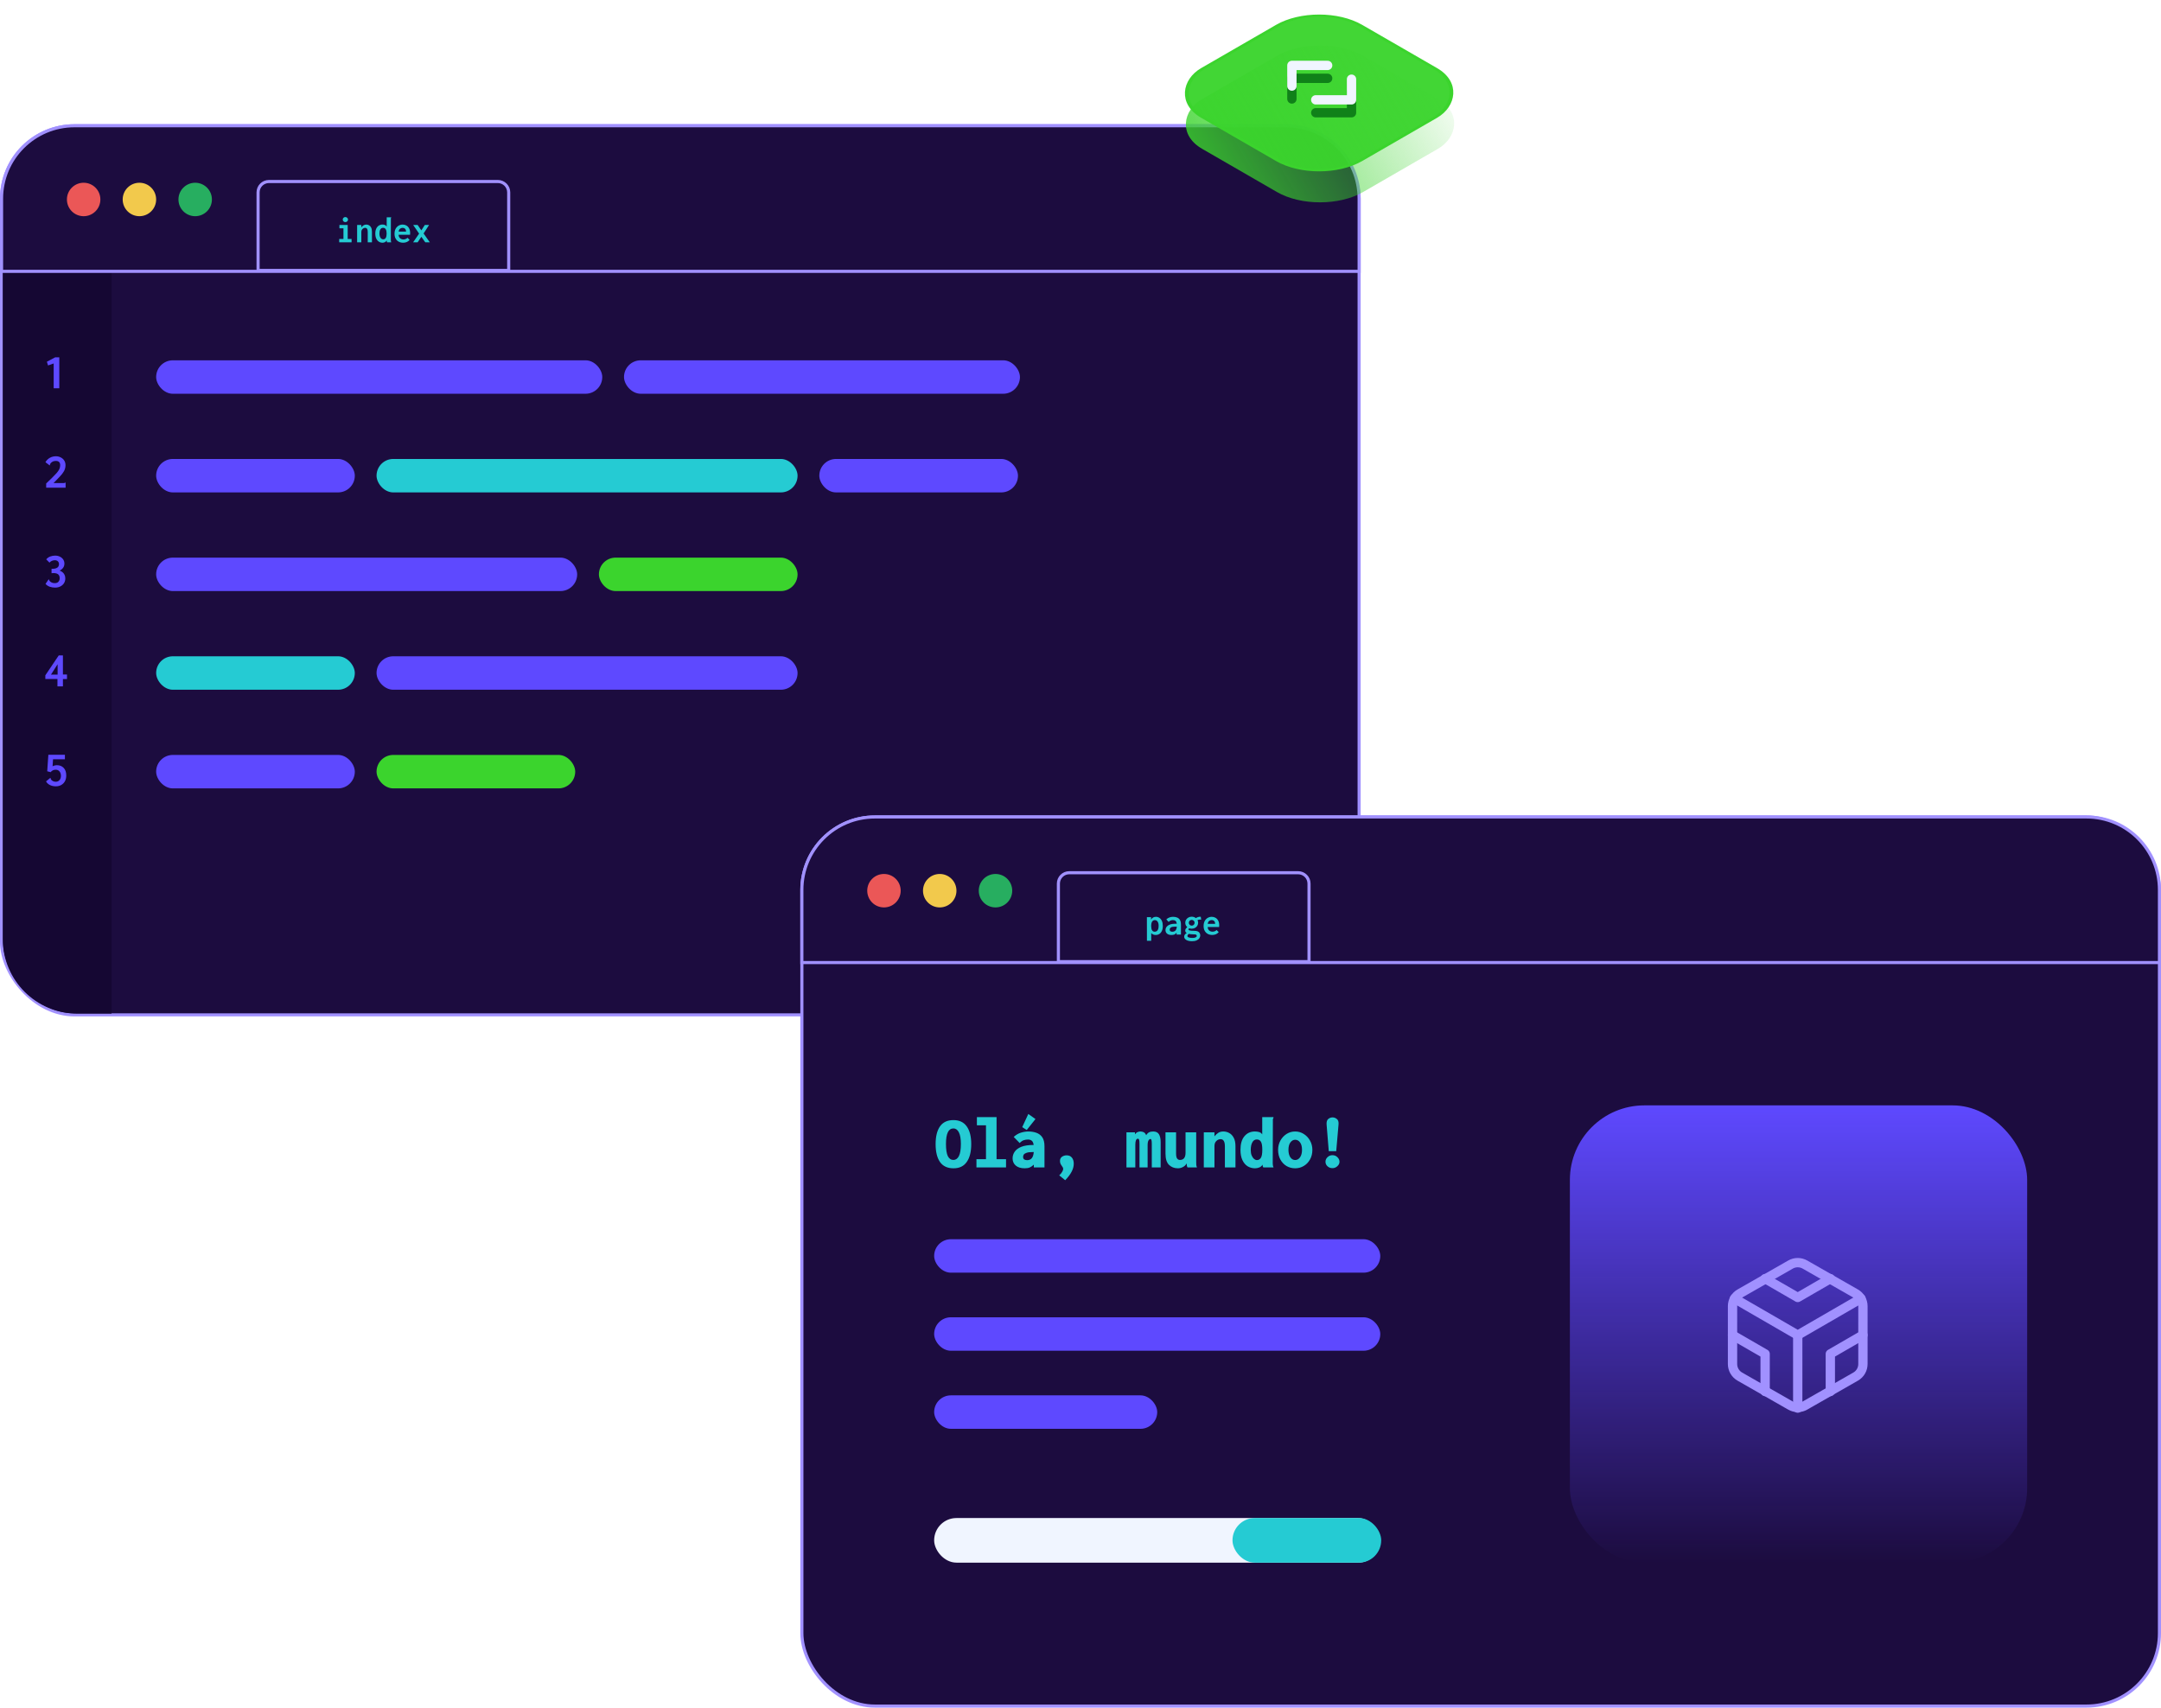 <svg width="696" height="550" viewBox="0 0 696 550" fill="none" xmlns="http://www.w3.org/2000/svg">
<rect x="0.5" y="40.5" width="437.24" height="286.37" rx="23.5" fill="#1C0C3F" stroke="#A191FF"/>
<path d="M0.898 86.698H35.921V326.472H24.898C11.643 326.472 0.898 315.727 0.898 302.472V86.698Z" fill="#150733"/>
<path d="M24 40.5H414.24C427.218 40.5 437.74 51.021 437.74 64V87.395H0.5V64C0.5 51.021 11.021 40.5 24 40.5Z" fill="#1C0C3F" stroke="#A191FF"/>
<circle cx="44.902" cy="64.247" r="5.388" fill="#F2C94C"/>
<circle cx="26.941" cy="64.247" r="5.388" fill="#EB5757"/>
<circle cx="62.862" cy="64.247" r="5.388" fill="#27AE60"/>
<path d="M17.288 125.066V117.066L15.48 117.706L15.097 116.506L17.753 115.098H19.096V125.066H17.288ZM14.873 155.722C15.64 154.975 16.307 154.33 16.872 153.786C17.438 153.231 17.907 152.741 18.28 152.314C18.654 151.877 18.931 151.466 19.113 151.082C19.294 150.687 19.384 150.271 19.384 149.834C19.384 148.917 18.915 148.458 17.977 148.458C17.635 148.458 17.326 148.517 17.049 148.634C16.771 148.751 16.52 148.943 16.297 149.21C16.201 149.359 16.137 149.471 16.105 149.546C16.083 149.621 16.078 149.701 16.088 149.786L15.992 149.898L15.88 149.818L14.633 148.858C14.995 148.25 15.47 147.781 16.056 147.45C16.654 147.119 17.299 146.954 17.992 146.954C18.569 146.954 19.091 147.077 19.561 147.322C20.03 147.557 20.403 147.887 20.68 148.314C20.958 148.741 21.096 149.247 21.096 149.834C21.096 150.517 20.936 151.151 20.616 151.738C20.297 152.314 19.843 152.906 19.256 153.514C18.68 154.122 18.009 154.815 17.241 155.594H20.392C20.563 155.594 20.686 155.583 20.761 155.562C20.846 155.541 20.921 155.498 20.985 155.434H21.128V157.066H14.873V155.722ZM17.721 189.258C17.134 189.258 16.563 189.162 16.009 188.97C15.454 188.767 15.006 188.463 14.665 188.058L15.576 186.73L15.672 186.602L15.8 186.682C15.822 186.767 15.843 186.853 15.864 186.938C15.896 187.023 15.976 187.13 16.105 187.258C16.297 187.429 16.52 187.567 16.776 187.674C17.032 187.77 17.32 187.818 17.64 187.818C18.152 187.818 18.542 187.674 18.808 187.386C19.086 187.087 19.224 186.703 19.224 186.234C19.224 185.573 19 185.114 18.552 184.858C18.115 184.602 17.465 184.522 16.601 184.618V183.21C17.23 183.221 17.715 183.162 18.056 183.034C18.409 182.895 18.654 182.709 18.793 182.474C18.931 182.239 19 181.989 19 181.722C19 181.327 18.878 181.018 18.633 180.794C18.398 180.559 18.078 180.442 17.672 180.442C17.352 180.442 17.038 180.506 16.729 180.634C16.43 180.751 16.163 180.943 15.928 181.21L14.889 180.154C15.262 179.717 15.704 179.407 16.216 179.226C16.729 179.045 17.235 178.954 17.736 178.954C18.323 178.954 18.84 179.066 19.288 179.29C19.747 179.514 20.105 179.818 20.36 180.202C20.616 180.586 20.744 181.029 20.744 181.53C20.744 182.085 20.584 182.559 20.265 182.954C19.955 183.338 19.598 183.61 19.192 183.77C19.502 183.877 19.795 184.037 20.073 184.25C20.36 184.463 20.59 184.741 20.761 185.082C20.942 185.423 21.032 185.829 21.032 186.298C21.032 186.853 20.899 187.354 20.633 187.802C20.366 188.239 19.982 188.591 19.48 188.858C18.99 189.125 18.403 189.258 17.721 189.258ZM18.505 221.066V218.698H14.601V217.514L18.921 211.098H20.265V217.242H21.576V218.714H20.265V221.066H18.505ZM16.424 217.274H18.552V213.946L16.424 217.274ZM17.992 253.258C17.299 253.258 16.67 253.125 16.105 252.858C15.55 252.591 15.123 252.197 14.825 251.674L16.088 250.634L16.216 250.538L16.297 250.65C16.297 250.735 16.312 250.815 16.345 250.89C16.377 250.965 16.446 251.071 16.552 251.21C16.926 251.594 17.401 251.786 17.977 251.786C18.456 251.786 18.851 251.61 19.16 251.258C19.47 250.895 19.625 250.442 19.625 249.898C19.625 249.311 19.475 248.837 19.177 248.474C18.878 248.101 18.462 247.914 17.928 247.914C17.256 247.914 16.718 248.175 16.312 248.698L15.209 248.41L15.576 243.098H20.904V244.554H17.081L16.936 246.81C17.128 246.703 17.352 246.618 17.608 246.554C17.875 246.49 18.12 246.458 18.345 246.458C19.23 246.458 19.95 246.746 20.505 247.322C21.059 247.887 21.337 248.703 21.337 249.77C21.337 250.495 21.192 251.119 20.904 251.642C20.616 252.154 20.216 252.554 19.704 252.842C19.203 253.119 18.633 253.258 17.992 253.258Z" fill="#5E49FF"/>
<rect x="50.29" y="116.047" width="143.685" height="10.776" rx="5.388" fill="#5E49FF"/>
<rect x="200.975" y="116.047" width="127.521" height="10.776" rx="5.388" fill="#5E49FF"/>
<rect x="50.29" y="147.823" width="63.985" height="10.776" rx="5.388" fill="#5E49FF"/>
<rect x="50.29" y="211.376" width="63.985" height="10.776" rx="5.388" fill="#25CBD3"/>
<rect x="50.29" y="243.152" width="63.985" height="10.776" rx="5.388" fill="#5E49FF"/>
<rect x="192.893" y="179.599" width="63.985" height="10.776" rx="5.388" fill="#3BD42D"/>
<rect x="121.275" y="147.823" width="135.603" height="10.776" rx="5.388" fill="#25CBD3"/>
<rect x="50.29" y="179.599" width="135.603" height="10.776" rx="5.388" fill="#5E49FF"/>
<rect x="121.275" y="211.376" width="135.603" height="10.776" rx="5.388" fill="#5E49FF"/>
<rect x="121.275" y="243.152" width="63.985" height="10.776" rx="5.388" fill="#3BD42D"/>
<rect x="263.877" y="147.823" width="63.985" height="10.776" rx="5.388" fill="#5E49FF"/>
<path d="M86.619 58.461H160.34C162.273 58.461 163.84 60.028 163.84 61.961V87.096H83.119V61.961C83.119 60.028 84.686 58.461 86.619 58.461Z" fill="#1C0C3F" stroke="#A191FF"/>
<path d="M109.247 78.043V76.975H110.615V73.531H109.319V72.463H111.983V76.975H113.231V78.043H109.247ZM111.239 71.539C110.999 71.539 110.795 71.459 110.627 71.299C110.467 71.139 110.387 70.947 110.387 70.723C110.387 70.491 110.467 70.299 110.627 70.147C110.787 69.987 110.991 69.907 111.239 69.907C111.463 69.907 111.659 69.987 111.827 70.147C112.003 70.307 112.091 70.499 112.091 70.723C112.091 70.947 112.003 71.139 111.827 71.299C111.659 71.459 111.463 71.539 111.239 71.539ZM115.019 78.043V72.463H116.375V73.231C116.575 72.959 116.807 72.743 117.071 72.583C117.335 72.415 117.639 72.331 117.983 72.331C118.303 72.331 118.599 72.411 118.871 72.571C119.151 72.723 119.375 72.971 119.543 73.315C119.711 73.659 119.795 74.111 119.795 74.671V78.043H118.439V74.695C118.439 74.239 118.367 73.907 118.223 73.699C118.079 73.483 117.879 73.375 117.623 73.375C117.423 73.375 117.227 73.431 117.035 73.543C116.843 73.647 116.683 73.799 116.555 73.999C116.435 74.199 116.375 74.439 116.375 74.719V78.043H115.019ZM123.191 78.175C122.775 78.175 122.391 78.067 122.039 77.851C121.695 77.635 121.415 77.307 121.199 76.867C120.983 76.427 120.875 75.879 120.875 75.223C120.875 74.575 120.979 74.039 121.187 73.615C121.395 73.183 121.675 72.859 122.027 72.643C122.379 72.427 122.771 72.319 123.203 72.319C123.483 72.319 123.743 72.371 123.983 72.475C124.223 72.579 124.411 72.747 124.547 72.979V69.991H125.999V70.099C125.951 70.147 125.919 70.203 125.903 70.267C125.895 70.323 125.891 70.415 125.891 70.543L125.879 77.299C125.879 77.427 125.887 77.551 125.903 77.671C125.919 77.791 125.955 77.915 126.011 78.043H124.679C124.615 77.915 124.579 77.815 124.571 77.743C124.563 77.663 124.559 77.559 124.559 77.431C124.407 77.687 124.211 77.875 123.971 77.995C123.731 78.115 123.471 78.175 123.191 78.175ZM123.419 77.083C124.155 77.083 124.523 76.467 124.523 75.235C124.523 73.995 124.143 73.375 123.383 73.375C122.999 73.375 122.707 73.539 122.507 73.867C122.307 74.195 122.207 74.639 122.207 75.199C122.207 75.791 122.323 76.255 122.555 76.591C122.795 76.919 123.083 77.083 123.419 77.083ZM129.851 78.175C129.315 78.175 128.835 78.063 128.411 77.839C127.995 77.615 127.667 77.287 127.427 76.855C127.187 76.423 127.067 75.903 127.067 75.295C127.067 74.671 127.183 74.139 127.415 73.699C127.655 73.259 127.971 72.923 128.363 72.691C128.763 72.451 129.207 72.331 129.695 72.331C130.127 72.331 130.523 72.431 130.883 72.631C131.251 72.831 131.543 73.135 131.759 73.543C131.983 73.943 132.095 74.443 132.095 75.043C132.095 75.123 132.091 75.219 132.083 75.331C132.083 75.443 132.079 75.539 132.071 75.619H128.375C128.391 75.971 128.475 76.259 128.627 76.483C128.779 76.699 128.967 76.859 129.191 76.963C129.415 77.067 129.655 77.119 129.911 77.119C130.159 77.119 130.395 77.079 130.619 76.999C130.843 76.919 131.051 76.783 131.243 76.591L131.939 77.263C131.667 77.583 131.355 77.815 131.003 77.959C130.651 78.103 130.267 78.175 129.851 78.175ZM128.399 74.599H130.775C130.775 74.207 130.675 73.907 130.475 73.699C130.275 73.491 129.995 73.387 129.635 73.387C129.323 73.387 129.051 73.487 128.819 73.687C128.587 73.879 128.447 74.183 128.399 74.599ZM133.055 78.043L134.987 75.247L133.079 72.463H134.507L135.707 74.191L136.823 72.463H138.191L136.427 75.199L138.431 78.043H136.967L135.707 76.267L134.507 78.043H133.055Z" fill="#25CBD3"/>
<rect x="258.26" y="263.13" width="437.24" height="286.37" rx="23.5" fill="#1C0C3F" stroke="#A191FF"/>
<path d="M281.76 263.13H672C684.979 263.13 695.5 273.651 695.5 286.63V310.025H258.26V286.63C258.26 273.651 268.782 263.13 281.76 263.13Z" fill="#1C0C3F" stroke="#A191FF"/>
<circle cx="302.662" cy="286.876" r="5.388" fill="#F2C94C"/>
<circle cx="284.701" cy="286.876" r="5.388" fill="#EB5757"/>
<circle cx="320.623" cy="286.876" r="5.388" fill="#27AE60"/>
<path d="M344.379 281.09H418.1C420.033 281.09 421.6 282.657 421.6 284.59V309.725H340.879V284.59C340.879 282.657 342.446 281.09 344.379 281.09Z" fill="#1C0C3F" stroke="#A191FF"/>
<path d="M369.396 303.004L369.384 295.408H370.728V296.188C370.904 295.876 371.128 295.648 371.4 295.504C371.672 295.36 371.972 295.288 372.3 295.288C372.708 295.288 373.076 295.4 373.404 295.624C373.74 295.84 374.008 296.168 374.208 296.608C374.408 297.04 374.508 297.58 374.508 298.228C374.508 298.884 374.404 299.428 374.196 299.86C373.988 300.292 373.712 300.616 373.368 300.832C373.032 301.04 372.668 301.144 372.276 301.144C371.98 301.144 371.696 301.092 371.424 300.988C371.152 300.884 370.936 300.728 370.776 300.52V303.004H369.396ZM371.904 300.088C372.136 300.088 372.348 300.028 372.54 299.908C372.732 299.788 372.884 299.588 372.996 299.308C373.108 299.028 373.164 298.644 373.164 298.156C373.164 297.604 373.056 297.168 372.84 296.848C372.632 296.528 372.344 296.364 371.976 296.356C371.592 296.348 371.292 296.5 371.076 296.812C370.868 297.116 370.764 297.616 370.764 298.312C370.78 299.496 371.16 300.088 371.904 300.088ZM377.316 301.144C376.7 301.144 376.22 301 375.876 300.712C375.54 300.424 375.372 300.044 375.372 299.572C375.372 298.98 375.636 298.492 376.164 298.108C376.7 297.716 377.476 297.52 378.492 297.52C378.548 297.52 378.62 297.52 378.708 297.52C378.804 297.52 378.904 297.524 379.008 297.532C378.952 297.068 378.82 296.756 378.612 296.596C378.404 296.428 378.124 296.344 377.772 296.344C377.516 296.344 377.276 296.388 377.052 296.476C376.828 296.556 376.604 296.708 376.38 296.932L375.636 296.116C375.956 295.82 376.304 295.608 376.68 295.48C377.056 295.352 377.44 295.288 377.832 295.288C378.296 295.288 378.72 295.364 379.104 295.516C379.488 295.66 379.792 295.916 380.016 296.284C380.24 296.644 380.352 297.144 380.352 297.784V301H378.948V300.4C378.74 300.68 378.5 300.876 378.228 300.988C377.956 301.092 377.652 301.144 377.316 301.144ZM376.728 299.404C376.728 299.66 376.808 299.84 376.968 299.944C377.136 300.04 377.34 300.088 377.58 300.088C378.012 300.088 378.348 299.96 378.588 299.704C378.828 299.44 378.972 299.028 379.02 298.468C378.916 298.468 378.816 298.468 378.72 298.468C378.624 298.46 378.54 298.456 378.468 298.456C377.828 298.456 377.376 298.544 377.112 298.72C376.856 298.896 376.728 299.124 376.728 299.404ZM383.82 299.116C383.54 299.116 383.272 299.072 383.016 298.984C382.944 299.048 382.884 299.108 382.836 299.164C382.788 299.212 382.764 299.28 382.764 299.368C382.764 299.512 382.908 299.62 383.196 299.692C383.484 299.764 383.976 299.8 384.672 299.8C385.152 299.8 385.528 299.868 385.8 300.004C386.072 300.14 386.268 300.324 386.388 300.556C386.508 300.78 386.568 301.024 386.568 301.288C386.568 301.6 386.472 301.896 386.28 302.176C386.096 302.464 385.808 302.696 385.416 302.872C385.032 303.056 384.536 303.148 383.928 303.148C383.136 303.148 382.516 303.012 382.068 302.74C381.62 302.476 381.396 302.12 381.396 301.672C381.396 301.432 381.472 301.208 381.624 301C381.784 300.8 381.98 300.64 382.212 300.52C382.06 300.424 381.94 300.312 381.852 300.184C381.772 300.048 381.732 299.892 381.732 299.716C381.732 299.484 381.796 299.28 381.924 299.104C382.052 298.928 382.208 298.764 382.392 298.612C382.192 298.444 382.032 298.24 381.912 298C381.8 297.752 381.744 297.484 381.744 297.196C381.744 296.836 381.832 296.512 382.008 296.224C382.192 295.928 382.44 295.692 382.752 295.516C383.064 295.34 383.42 295.252 383.82 295.252C384.076 295.252 384.32 295.292 384.552 295.372C384.784 295.452 384.988 295.564 385.164 295.708C385.38 295.556 385.62 295.44 385.884 295.36C386.148 295.28 386.432 295.252 386.736 295.276L386.868 296.212C386.66 296.172 386.452 296.164 386.244 296.188C386.044 296.212 385.86 296.268 385.692 296.356C385.82 296.62 385.884 296.9 385.884 297.196C385.884 297.564 385.792 297.892 385.608 298.18C385.432 298.468 385.188 298.696 384.876 298.864C384.564 299.032 384.212 299.116 383.82 299.116ZM383.808 298.132C384.08 298.132 384.304 298.044 384.48 297.868C384.656 297.692 384.744 297.468 384.744 297.196C384.744 296.932 384.652 296.716 384.468 296.548C384.292 296.372 384.072 296.284 383.808 296.284C383.568 296.284 383.352 296.372 383.16 296.548C382.976 296.724 382.884 296.94 382.884 297.196C382.884 297.452 382.972 297.672 383.148 297.856C383.332 298.04 383.552 298.132 383.808 298.132ZM382.44 301.468C382.44 301.684 382.588 301.84 382.884 301.936C383.188 302.04 383.572 302.092 384.036 302.092C384.492 302.092 384.84 302.032 385.08 301.912C385.328 301.792 385.452 301.632 385.452 301.432C385.452 301.248 385.372 301.116 385.212 301.036C385.06 300.964 384.756 300.928 384.3 300.928C384.052 300.928 383.808 300.916 383.568 300.892C383.328 300.868 383.104 300.832 382.896 300.784C382.768 300.88 382.66 300.98 382.572 301.084C382.484 301.188 382.44 301.316 382.44 301.468ZM390.432 301.132C389.896 301.132 389.416 301.02 388.992 300.796C388.576 300.572 388.248 300.244 388.008 299.812C387.768 299.38 387.648 298.86 387.648 298.252C387.648 297.628 387.764 297.096 387.996 296.656C388.236 296.216 388.552 295.88 388.944 295.648C389.344 295.408 389.788 295.288 390.276 295.288C390.708 295.288 391.104 295.388 391.464 295.588C391.832 295.788 392.124 296.092 392.34 296.5C392.564 296.9 392.676 297.4 392.676 298C392.676 298.08 392.672 298.176 392.664 298.288C392.664 298.4 392.66 298.496 392.652 298.576H388.956C388.972 298.928 389.056 299.216 389.208 299.44C389.36 299.656 389.548 299.816 389.772 299.92C389.996 300.024 390.236 300.076 390.492 300.076C390.74 300.076 390.976 300.036 391.2 299.956C391.424 299.876 391.632 299.74 391.824 299.548L392.52 300.22C392.248 300.54 391.936 300.772 391.584 300.916C391.232 301.06 390.848 301.132 390.432 301.132ZM388.98 297.556H391.356C391.356 297.164 391.256 296.864 391.056 296.656C390.856 296.448 390.576 296.344 390.216 296.344C389.904 296.344 389.632 296.444 389.4 296.644C389.168 296.836 389.028 297.14 388.98 297.556Z" fill="#25CBD3"/>
<rect x="300.866" y="399.131" width="143.685" height="10.776" rx="5.388" fill="#5E49FF"/>
<rect x="300.866" y="424.276" width="143.685" height="10.776" rx="5.388" fill="#5E49FF"/>
<rect x="300.866" y="449.42" width="71.843" height="10.776" rx="5.388" fill="#5E49FF"/>
<rect x="300.866" y="488.934" width="143.685" height="14.368" rx="7.184" fill="#F0F5FF"/>
<rect x="396.955" y="488.934" width="47.895" height="14.368" rx="7.184" fill="#25CBD3"/>
<path d="M307.072 376.288C305.152 376.288 303.712 375.616 302.752 374.272C301.808 372.912 301.336 370.984 301.336 368.488C301.336 366.024 301.808 364.12 302.752 362.776C303.712 361.432 305.152 360.76 307.072 360.76C308.96 360.76 310.384 361.432 311.344 362.776C312.32 364.12 312.808 366.024 312.808 368.488C312.808 370.984 312.32 372.912 311.344 374.272C310.384 375.632 308.96 376.304 307.072 376.288ZM307.072 373.6C307.808 373.6 308.392 373.192 308.824 372.376C309.256 371.544 309.472 370.232 309.472 368.44C309.472 366.776 309.256 365.528 308.824 364.696C308.392 363.864 307.808 363.448 307.072 363.448C305.472 363.448 304.672 365.112 304.672 368.44C304.672 370.232 304.872 371.544 305.272 372.376C305.688 373.192 306.288 373.6 307.072 373.6ZM314.488 376V373.36H317.56V362.44H314.632V359.8H320.968V373.36H324.016V376H314.488ZM330.016 376.288C328.8 376.288 327.848 376 327.16 375.424C326.472 374.832 326.128 374.056 326.128 373.096C326.128 372.296 326.36 371.568 326.824 370.912C327.288 370.256 328.008 369.736 328.984 369.352C329.976 368.968 331.264 368.776 332.848 368.776H332.92C332.808 368.072 332.592 367.608 332.272 367.384C331.968 367.144 331.576 367.024 331.096 367.024C330.6 367.024 330.144 367.096 329.728 367.24C329.312 367.368 328.872 367.672 328.408 368.152L326.488 366.184C327.208 365.528 327.976 365.072 328.792 364.816C329.624 364.56 330.432 364.432 331.216 364.432C332.128 364.432 332.976 364.568 333.76 364.84C334.56 365.112 335.2 365.592 335.68 366.28C336.16 366.968 336.4 367.936 336.4 369.184V376H332.968V375.112C332.552 375.512 332.128 375.808 331.696 376C331.28 376.192 330.72 376.288 330.016 376.288ZM329.512 372.592C329.512 372.992 329.632 373.272 329.872 373.432C330.128 373.592 330.432 373.672 330.784 373.672C331.424 373.672 331.92 373.472 332.272 373.072C332.64 372.672 332.864 372 332.944 371.056C332.832 371.056 332.744 371.056 332.68 371.056C331.768 371.056 331.088 371.136 330.64 371.296C330.192 371.44 329.888 371.632 329.728 371.872C329.584 372.112 329.512 372.352 329.512 372.592ZM330.688 363.952L329.224 363.04L331.192 358.792L333.496 360.424L330.688 363.952ZM343.072 380.128L341.152 378.568C341.6 378.152 341.92 377.76 342.112 377.392C342.32 377.04 342.424 376.736 342.424 376.48C342.424 376.224 342.336 375.992 342.16 375.784C342 375.56 341.832 375.304 341.656 375.016C341.48 374.728 341.392 374.368 341.392 373.936C341.392 373.328 341.608 372.872 342.04 372.568C342.488 372.264 342.984 372.112 343.528 372.112C344.28 372.112 344.848 372.36 345.232 372.856C345.632 373.352 345.832 374 345.832 374.8C345.832 375.632 345.608 376.48 345.16 377.344C344.712 378.224 344.016 379.152 343.072 380.128ZM362.8 376V364.696H365.536V365.344C365.808 364.976 366.096 364.736 366.4 364.624C366.704 364.496 367 364.432 367.288 364.432C367.64 364.432 367.984 364.504 368.32 364.648C368.656 364.792 368.936 365.12 369.16 365.632C369.432 365.184 369.744 364.872 370.096 364.696C370.448 364.52 370.896 364.432 371.44 364.432C372.288 364.432 372.896 364.728 373.264 365.32C373.632 365.912 373.816 366.768 373.816 367.888V376H370.96V368.44C370.96 367.88 370.928 367.48 370.864 367.24C370.816 366.984 370.704 366.856 370.528 366.856C370.304 366.856 370.096 367.008 369.904 367.312C369.712 367.616 369.616 368.144 369.616 368.896V376H367V368.464C367 367.776 366.96 367.32 366.88 367.096C366.8 366.872 366.672 366.76 366.496 366.76C365.936 366.76 365.656 367.416 365.656 368.728V376H362.8ZM379.384 376.288C378.216 376.288 377.256 375.92 376.504 375.184C375.752 374.448 375.376 373.24 375.376 371.56V364.696H378.784V371.56C378.784 372.296 378.896 372.824 379.12 373.144C379.36 373.448 379.656 373.6 380.008 373.6C381.224 373.6 381.832 372.824 381.832 371.272V364.696H385.264V374.176C385.264 374.56 385.272 374.896 385.288 375.184C385.32 375.456 385.392 375.728 385.504 376H382.456C382.344 375.776 382.272 375.56 382.24 375.352C382.224 375.128 382.216 374.912 382.216 374.704C381.896 375.248 381.472 375.648 380.944 375.904C380.432 376.16 379.912 376.288 379.384 376.288ZM387.712 376V364.696H391.144V365.992C391.528 365.528 391.936 365.152 392.368 364.864C392.816 364.576 393.368 364.432 394.024 364.432C394.696 364.432 395.328 364.6 395.92 364.936C396.512 365.256 396.992 365.768 397.36 366.472C397.728 367.16 397.912 368.072 397.912 369.208V376H394.504V369.232C394.504 367.68 394.04 366.904 393.112 366.904C392.6 366.904 392.144 367.104 391.744 367.504C391.344 367.888 391.144 368.424 391.144 369.112V376H387.712ZM404.2 376.288C403.336 376.288 402.544 376.072 401.824 375.64C401.12 375.192 400.56 374.528 400.144 373.648C399.728 372.752 399.52 371.648 399.52 370.336C399.52 368.432 399.944 366.976 400.792 365.968C401.64 364.944 402.768 364.432 404.176 364.432C404.608 364.432 405.04 364.488 405.472 364.6C405.92 364.712 406.272 364.968 406.528 365.368V359.8H410.152V360.064C410.072 360.16 410.016 360.264 409.984 360.376C409.952 360.488 409.944 360.68 409.96 360.952L409.912 374.656C409.912 374.88 409.928 375.104 409.96 375.328C409.992 375.552 410.064 375.776 410.176 376H406.864C406.752 375.776 406.688 375.632 406.672 375.568C406.656 375.488 406.648 375.336 406.648 375.112C406.36 375.56 406 375.864 405.568 376.024C405.136 376.2 404.68 376.288 404.2 376.288ZM404.8 373.648C405.344 373.648 405.768 373.416 406.072 372.952C406.392 372.472 406.552 371.6 406.552 370.336C406.552 369.088 406.408 368.224 406.12 367.744C405.832 367.248 405.384 367 404.776 367C404.152 367 403.672 367.312 403.336 367.936C403 368.544 402.832 369.376 402.832 370.432C402.832 371.12 402.936 371.704 403.144 372.184C403.352 372.664 403.608 373.032 403.912 373.288C404.216 373.528 404.512 373.648 404.8 373.648ZM417.136 376.288C416.128 376.288 415.208 376.048 414.376 375.568C413.544 375.072 412.88 374.376 412.384 373.48C411.888 372.584 411.64 371.544 411.64 370.36C411.64 369.256 411.888 368.256 412.384 367.36C412.88 366.464 413.544 365.752 414.376 365.224C415.208 364.696 416.128 364.432 417.136 364.432C418.144 364.432 419.064 364.696 419.896 365.224C420.744 365.752 421.416 366.464 421.912 367.36C422.424 368.256 422.68 369.256 422.68 370.36C422.68 371.528 422.424 372.56 421.912 373.456C421.416 374.352 420.744 375.048 419.896 375.544C419.064 376.04 418.144 376.288 417.136 376.288ZM417.136 373.624C417.776 373.624 418.304 373.328 418.72 372.736C419.136 372.128 419.344 371.336 419.344 370.36C419.344 369.32 419.136 368.52 418.72 367.96C418.304 367.384 417.776 367.096 417.136 367.096C416.544 367.096 416.032 367.384 415.6 367.96C415.184 368.52 414.976 369.32 414.976 370.36C414.976 371.336 415.176 372.128 415.576 372.736C415.992 373.328 416.512 373.624 417.136 373.624ZM427.96 370.768L427.264 362.2C427.2 361.368 427.368 360.776 427.768 360.424C428.184 360.072 428.656 359.896 429.184 359.896C429.696 359.896 430.16 360.072 430.576 360.424C431.008 360.76 431.184 361.352 431.104 362.2L430.36 370.768H427.96ZM429.136 376.24C428.528 376.24 428 376.04 427.552 375.64C427.12 375.24 426.904 374.752 426.904 374.176C426.904 373.616 427.12 373.128 427.552 372.712C428 372.28 428.528 372.064 429.136 372.064C429.792 372.064 430.336 372.288 430.768 372.736C431.2 373.168 431.416 373.648 431.416 374.176C431.416 374.72 431.184 375.2 430.72 375.616C430.272 376.032 429.744 376.24 429.136 376.24Z" fill="#25CBD3"/>
<rect x="505.617" y="356.025" width="147.277" height="147.277" rx="24" fill="url(#paint0_linear)"/>
<path d="M600 439.333V420.667C599.999 419.848 599.783 419.045 599.374 418.336C598.964 417.628 598.375 417.039 597.667 416.63L581.333 407.297C580.624 406.887 579.819 406.672 579 406.672C578.181 406.672 577.376 406.887 576.667 407.297L560.333 416.63C559.625 417.039 559.036 417.628 558.626 418.336C558.217 419.045 558.001 419.848 558 420.667V439.333C558.001 440.152 558.217 440.956 558.626 441.664C559.036 442.373 559.625 442.961 560.333 443.37L576.667 452.703C577.376 453.113 578.181 453.329 579 453.329C579.819 453.329 580.624 453.113 581.333 452.703L597.667 443.37C598.375 442.961 598.964 442.373 599.374 441.664C599.783 440.956 599.999 440.152 600 439.333Z" stroke="#A191FF" stroke-width="3" stroke-linecap="round" stroke-linejoin="round"/>
<path d="M568.5 411.823L579 417.89L589.5 411.823" stroke="#A191FF" stroke-width="3" stroke-linecap="round" stroke-linejoin="round"/>
<path d="M568.5 448.177V436.067L558 430" stroke="#A191FF" stroke-width="3" stroke-linecap="round" stroke-linejoin="round"/>
<path d="M600 430L589.5 436.067V448.177" stroke="#A191FF" stroke-width="3" stroke-linecap="round" stroke-linejoin="round"/>
<path d="M558.63 418.24L579 430.023L599.37 418.24" stroke="#A191FF" stroke-width="3" stroke-linecap="round" stroke-linejoin="round"/>
<path d="M579 453.52V430" stroke="#A191FF" stroke-width="3" stroke-linecap="round" stroke-linejoin="round"/>
<rect x="-2.98023e-08" y="0.5" width="58.875" height="58.875" rx="15.5" transform="matrix(0.866 0.5 -0.866 0.5 425.286 0.25)" fill="#3BD42D" fill-opacity="0.96" stroke="#3BD42D"/>
<rect width="59.875" height="59.875" rx="16" transform="matrix(0.866 0.5 -0.866 0.5 425.147 9.979)" fill="url(#paint1_linear)"/>
<g clip-path="url(#clip0)" filter="url(#filter0_f)">
<path d="M423.765 36.313L435.288 36.313L435.288 29.66" stroke="#108119" stroke-width="3" stroke-linecap="round" stroke-linejoin="round"/>
<path d="M427.605 25.225L416.083 25.225L416.083 31.878" stroke="#108119" stroke-width="3" stroke-linecap="round" stroke-linejoin="round"/>
</g>
<g clip-path="url(#clip1)">
<path d="M423.765 32.155L435.288 32.155L435.288 25.502" stroke="#F0F5FF" stroke-width="3" stroke-linecap="round" stroke-linejoin="round"/>
<path d="M427.605 21.067L416.083 21.067L416.083 27.72" stroke="#F0F5FF" stroke-width="3" stroke-linecap="round" stroke-linejoin="round"/>
</g>
<defs>
<filter id="filter0_f" x="400.639" y="15.463" width="50.092" height="30.611" filterUnits="userSpaceOnUse" color-interpolation-filters="sRGB">
<feFlood flood-opacity="0" result="BackgroundImageFix"/>
<feBlend mode="normal" in="SourceGraphic" in2="BackgroundImageFix" result="shape"/>
<feGaussianBlur stdDeviation="1" result="effect1_foregroundBlur"/>
</filter>
<linearGradient id="paint0_linear" x1="579.256" y1="356.025" x2="579.256" y2="503.302" gradientUnits="userSpaceOnUse">
<stop stop-color="#5E49FF"/>
<stop offset="1" stop-color="#5E49FF" stop-opacity="0"/>
</linearGradient>
<linearGradient id="paint1_linear" x1="-7.922" y1="67.796" x2="33.561" y2="-15.168" gradientUnits="userSpaceOnUse">
<stop stop-color="#3BD42D"/>
<stop offset="1" stop-color="#3BD42D" stop-opacity="0"/>
</linearGradient>
<clipPath id="clip0">
<rect width="26.611" height="26.611" fill="white" transform="matrix(0.866 0.5 -0.866 0.5 425.685 17.463)"/>
</clipPath>
<clipPath id="clip1">
<rect width="26.611" height="26.611" fill="white" transform="matrix(0.866 0.5 -0.866 0.5 425.685 13.306)"/>
</clipPath>
</defs>
</svg>
